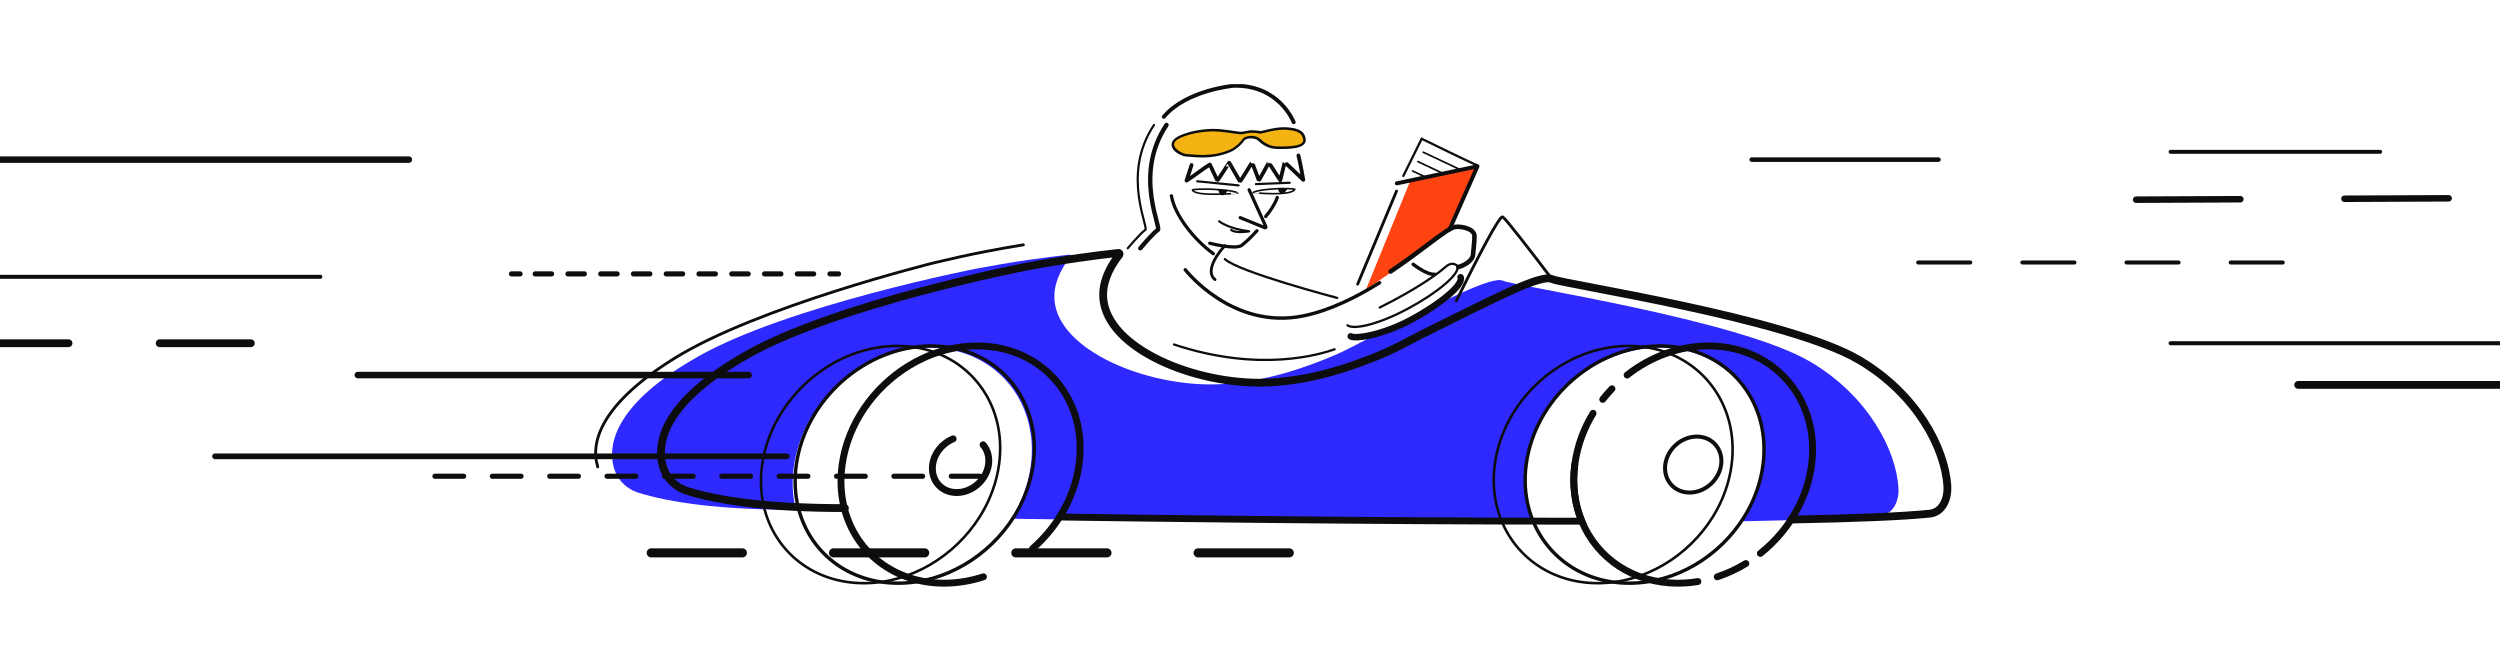 

<svg width="1882" height="505" viewBox="0 0 1920 386" fill="none" xmlns="http://www.w3.org/2000/svg">
<g clip-path="url(#clip0_0_1)">
<path d="M1049 158L1083 74.5L1134 63L1113.5 111C1100 123 1065.1 146.778 1049 158Z" fill="#FF4412"/>
<path d="M893.805 25.099C911.043 4.548 947.295 1.287 947.295 1.287C982.551 0.3 993.562 29.272 993.562 29.272" stroke="#0D0D0D" stroke-width="3" stroke-miterlimit="10" stroke-linecap="round" stroke-linejoin="round"/>
<path d="M821.473 130.964C822.271 130.876 822.689 131.744 822.169 132.414C816.714 139.412 810.184 149.947 809.756 161.915C808.342 201.49 874.676 230.823 930.334 230.647C970.931 230.519 1009.52 214.608 1021.38 209.716C1037.08 203.239 1041.43 199.784 1063.86 188.786C1107.63 167.318 1145.99 146.885 1154.47 151.04C1162.4 154.922 1335.4 180.863 1390.23 213.162C1434.92 239.46 1456.15 281.149 1458.03 309.981C1458.61 318.939 1454.75 330.14 1444.39 331.211C1423.14 333.405 1385.65 334.851 1338.04 335.745C1343.18 327.858 1347.29 319.283 1350.11 310.245C1350.4 309.342 1350.67 308.434 1350.93 307.522C1350.93 307.518 1350.93 307.518 1350.93 307.518C1351.31 306.147 1351.67 304.768 1352 303.38C1352.22 302.455 1352.42 301.52 1352.61 300.586C1352.8 299.652 1352.98 298.718 1353.14 297.775C1353.39 296.36 1353.6 294.937 1353.78 293.509L1353.84 293.06C1353.87 292.818 1353.9 292.575 1353.93 292.333C1353.97 291.941 1354.02 291.549 1354.05 291.156C1354.09 290.799 1354.13 290.443 1354.16 290.086C1354.17 289.967 1354.19 289.861 1354.17 289.715C1354.15 289.425 1354.23 289.129 1354.27 288.83C1354.27 288.821 1354.27 288.817 1354.27 288.808C1354.3 288.424 1354.32 288.041 1354.34 287.658C1354.37 287.27 1354.39 286.882 1354.42 286.499C1354.43 286.146 1354.45 285.798 1354.46 285.45C1354.49 284.754 1354.51 284.062 1354.52 283.37C1354.52 283.366 1354.52 283.366 1354.52 283.361C1354.53 283.031 1354.53 282.7 1354.53 282.37C1354.54 281.713 1354.54 281.061 1354.53 280.409C1354.53 280.405 1354.53 280.405 1354.53 280.4C1354.52 280.092 1354.52 279.783 1354.51 279.475C1354.49 278.858 1354.47 278.25 1354.44 277.637C1354.44 277.637 1354.44 277.633 1354.44 277.629C1354.41 277.047 1354.38 276.47 1354.34 275.888V275.884C1351.92 239.359 1326.88 210.783 1291.28 203.97C1291.28 203.97 1291.27 203.97 1291.27 203.97C1290.39 203.799 1289.49 203.64 1288.59 203.499C1288.59 203.495 1288.59 203.495 1288.58 203.499C1287.95 203.393 1287.31 203.301 1286.67 203.217C1286.03 203.129 1285.39 203.05 1284.74 202.975C1283.72 202.856 1282.69 202.759 1281.66 202.679C1279.34 202.499 1277 202.406 1274.61 202.406C1224.47 202.406 1178.47 243.192 1171.88 293.509C1169.82 309.258 1171.87 324.077 1177.21 337.001C1016.46 337.067 836.107 334.657 776.651 333.789C778.329 331.132 779.894 328.4 781.33 325.606C781.687 324.914 782.04 324.214 782.379 323.513C782.881 322.477 783.37 321.433 783.838 320.38C784.098 319.803 784.349 319.225 784.591 318.644C785.935 315.489 787.12 312.263 788.134 308.976C788.315 308.394 788.491 307.808 788.658 307.218C789.341 304.856 789.941 302.468 790.447 300.049C790.606 299.291 790.756 298.528 790.897 297.766C791.161 296.338 791.39 294.906 791.589 293.465C791.716 292.544 791.831 291.623 791.928 290.707C791.959 290.447 791.985 290.191 792.007 289.936C792.047 289.561 792.082 289.191 792.113 288.821C792.183 288.068 792.236 287.314 792.285 286.569C792.316 286.137 792.338 285.71 792.355 285.283C792.404 284.256 792.439 283.229 792.452 282.211C792.465 281.255 792.47 280.308 792.452 279.36C792.435 278.149 792.39 276.946 792.316 275.751C792.285 275.209 792.249 274.667 792.205 274.13C789.663 240.725 768.001 214.237 736.539 205.499C736.032 205.358 735.525 205.222 735.01 205.09C735.005 205.085 735.005 205.085 735.001 205.09C733.943 204.817 732.877 204.561 731.802 204.332H731.797C730.938 204.142 730.07 203.97 729.198 203.812C728.907 203.759 728.612 203.706 728.321 203.658C727.708 203.552 727.091 203.455 726.479 203.362C726.148 203.314 725.818 203.265 725.479 203.221C724.492 203.085 723.496 202.966 722.491 202.864C722.152 202.829 721.821 202.798 721.482 202.768C718.732 202.521 715.93 202.397 713.079 202.406C662.444 202.569 616.155 243.787 609.545 294.571C608.06 305.989 608.739 316.903 611.277 326.941C552.133 326.941 514.502 321.27 490.58 313.898C480.881 310.911 473.641 303.503 471.209 293.655C465.86 272.028 478.268 241.804 536.728 208.897C605.919 169.9 749.401 141.791 749.401 141.791H749.414C762.572 139.275 776.285 136.948 790.522 134.891C801.128 133.357 811.457 132.057 821.473 130.964Z" fill="#2E29FF"/>
<path d="M915.965 81.52C913.947 80.533 927.823 80.625 927.823 80.625C927.823 80.625 947.405 81.123 950.652 83.701C950.824 83.837 918.379 86.622 915.965 81.52Z" stroke="#0D0D0D" stroke-width="1.26" stroke-miterlimit="10" stroke-linecap="round"/>
<path d="M951.212 77.788L919.441 74.624" stroke="#0D0D0D" stroke-width="1.68" stroke-miterlimit="10" stroke-linecap="round"/>
<path d="M964.528 76.792L990.469 75.76" stroke="#0D0D0D" stroke-width="1.68" stroke-miterlimit="10" stroke-linecap="round"/>
<path d="M994.214 81.101C996.281 80.114 983.789 80.207 983.789 80.207C983.789 80.207 966.057 80.705 962.475 83.283C962.285 83.419 990.733 86.204 994.214 81.101Z" stroke="#0D0D0D" stroke-width="1.26" stroke-miterlimit="10" stroke-linecap="round"/>
<path d="M959.324 81.163L972.217 109.532C972.416 109.968 971.909 110.488 971.464 110.307L952.494 102.561" stroke="#0D0D0D" stroke-width="2.5" stroke-miterlimit="10" stroke-linecap="round"/>
<path d="M936.292 105.328C936.292 105.328 943.175 111.092 959.333 113.004C959.382 113.008 959.377 113.079 959.329 113.088C957.619 113.365 948.771 114.639 945.559 112.004" stroke="#0D0D0D" stroke-width="1.68" stroke-miterlimit="10" stroke-linecap="round"/>
<path d="M929.074 122.2C929.074 122.2 933.74 123.425 939.085 124.271H939.09H939.094C944.783 125.183 951.238 125.664 953.653 123.804C955.878 122.094 960.518 118.04 965.308 112.634" stroke="#0D0D0D" stroke-width="2.52" stroke-miterlimit="10" stroke-linecap="round"/>
<path d="M972.041 101.675C975.69 97.365 979.113 92.302 980.933 87.05" stroke="#0D0D0D" stroke-width="2.52" stroke-miterlimit="10" stroke-linecap="round"/>
<path d="M997.171 54.79C998.81 61.03 1000.91 73.513 1000.91 73.513C996.298 69.005 986.639 59.902 986.6 60.056L983.282 73.839C983.313 74.24 974.442 60.122 974.434 60.289C974.434 60.289 966.943 74.227 966.753 73.831C966.753 73.831 961.65 60.025 961.567 60.175C961.567 60.175 952.494 75.055 952.309 74.73L944.033 60.404C943.937 60.245 935.15 74.306 934.903 73.98L929.166 61.757C923.266 65.317 917.137 70.543 911.236 74.104C912.527 70.12 913.823 66.137 915.114 62.149" stroke="#0D0D0D" stroke-width="2.939" stroke-miterlimit="10" stroke-linecap="round" stroke-linejoin="round"/>
<path d="M875.725 126.091C875.725 126.091 884.802 115.255 888.922 112.153C893.28 111.995 869.851 70.455 895.867 31.396" stroke="#0D0D0D" stroke-width="3.359" stroke-miterlimit="10" stroke-linecap="round" stroke-linejoin="round"/>
<path d="M866.097 126.091C866.097 126.091 875.179 115.255 879.295 112.153C883.652 111.995 860.232 70.455 886.252 31.396" stroke="#0D0D0D" stroke-width="1.68" stroke-miterlimit="10" stroke-linecap="round" stroke-linejoin="round"/>
<path d="M923.469 55.377C919.939 55.377 916.934 55.103 914.744 54.905C913.506 54.79 912.532 54.702 911.897 54.702H911.673C908.557 54.702 902.578 51.772 901.097 48.167C900.454 46.608 900.679 45.043 901.745 43.651C905.385 38.888 920.653 35.323 931.872 35.323C933.458 35.323 934.983 35.393 936.397 35.525C940.464 35.913 944.302 36.455 947.387 36.896C950.163 37.288 952.353 37.601 953.349 37.601C953.552 37.601 953.626 37.588 953.631 37.588C954.97 37.27 960.315 36.433 960.54 36.398L960.624 36.385H960.708C961.245 36.394 965.991 36.482 967.661 37.059C967.67 37.059 967.705 37.063 967.767 37.063C968.423 37.063 969.922 36.693 971.658 36.266C975.222 35.389 980.603 34.062 986.005 34.062C986.631 34.062 987.256 34.08 987.856 34.115C997.215 34.671 1001.14 37.024 1001.84 42.514C1001.98 43.616 1001.65 44.651 1000.88 45.51C998.797 47.828 993.571 48.859 983.934 48.859C982.951 48.859 981.978 48.85 981.03 48.833C973.887 48.709 969.882 45.22 967.489 43.135C966.78 42.519 966.172 41.985 965.744 41.783C964.268 41.078 962.549 40.703 960.769 40.703C958.134 40.703 955.715 41.58 954.887 42.831C952.009 47.185 946.664 50.349 946.44 50.481L946.395 50.507L946.351 50.529C939.618 53.746 931.92 55.377 923.469 55.377Z" fill="#F4B311"/>
<path d="M985.873 35.045C986.472 35.045 987.067 35.062 987.666 35.098C996.92 35.644 1000.24 37.913 1000.86 42.769C1001.42 47.118 992.452 47.881 984.062 47.881C983.088 47.881 982.119 47.872 981.176 47.854C972.116 47.696 968.384 41.906 966.255 40.888C964.577 40.086 962.691 39.72 960.897 39.72C957.905 39.72 955.169 40.729 954.085 42.373C951.331 46.546 946.025 49.652 946.025 49.652C937.975 53.499 929.938 54.394 923.601 54.394C918.097 54.394 913.872 53.719 912.03 53.719C911.981 53.719 911.937 53.719 911.889 53.719C911.862 53.719 911.831 53.719 911.801 53.719C908.007 53.719 899.048 48.674 902.49 44.171C905.561 40.148 919.86 36.301 931.731 36.301C933.26 36.301 934.749 36.367 936.168 36.499C943.976 37.244 951.009 38.574 953.212 38.574C953.433 38.574 953.605 38.561 953.724 38.535C955.041 38.222 960.558 37.363 960.558 37.363C960.558 37.363 965.652 37.442 967.229 37.988C967.331 38.024 967.467 38.041 967.635 38.041C969.882 38.046 977.805 35.045 985.873 35.045ZM986.137 33.084C980.616 33.084 975.157 34.428 971.548 35.318C970.058 35.684 968.525 36.063 967.948 36.085C966.092 35.516 961.73 35.419 960.853 35.406L960.686 35.402L960.514 35.428C959.95 35.516 955.045 36.283 953.591 36.618C953.569 36.618 953.534 36.622 953.477 36.622C952.551 36.622 950.278 36.301 947.651 35.931C944.558 35.494 940.707 34.948 936.618 34.556C935.172 34.419 933.621 34.349 932 34.349C920.503 34.349 904.944 37.953 900.987 43.131C899.696 44.818 899.41 46.779 900.176 48.643C901.829 52.662 908.209 55.685 911.536 55.685C911.58 55.685 911.62 55.685 911.664 55.685H911.761C912.351 55.685 913.356 55.777 914.519 55.883C916.731 56.086 919.759 56.359 923.332 56.359C931.938 56.359 939.79 54.693 946.669 51.402L946.757 51.362L946.841 51.313C947.079 51.177 952.653 47.872 955.68 43.294C956.196 42.514 958.104 41.685 960.628 41.685C962.268 41.685 963.854 42.029 965.216 42.681C965.542 42.835 966.167 43.386 966.775 43.915C969.256 46.074 973.403 49.688 980.872 49.82C981.92 49.837 982.877 49.846 983.789 49.846C993.893 49.846 999.207 48.731 1001.56 46.114C1002.56 45.008 1002.99 43.677 1002.81 42.271C1002.41 39.231 1001.06 37.05 998.665 35.609C996.36 34.221 992.981 33.441 988.032 33.146C987.428 33.102 986.785 33.084 986.137 33.084Z" fill="#0D0D0D"/>
<path d="M940.703 134.388C951.252 144.338 1026.95 164.193 1026.95 164.193" stroke="#0D0D0D" stroke-width="1.763" stroke-miterlimit="10" stroke-linecap="round"/>
<path d="M899.652 85.79C902.15 100.578 916.696 119.138 931.837 130.255" stroke="#0D0D0D" stroke-width="2.52" stroke-miterlimit="10" stroke-linecap="round"/>
<path d="M940.848 124.165C937.472 127.056 924.39 143.351 933.15 150.102" stroke="#0D0D0D" stroke-width="2.203" stroke-miterlimit="10" stroke-linecap="round"/>
<path d="M901.64 199.974C968.115 222.055 1014.7 207.222 1024.98 203.671" stroke="#0D0D0D" stroke-width="1.763" stroke-miterlimit="10" stroke-linecap="round"/>
<path d="M1067.97 143.906C1092.94 127.14 1111.81 110.32 1117.52 109.677C1121.49 109.232 1124.96 110.263 1124.96 110.263C1127.19 110.933 1130.48 111.911 1131.99 114.854C1132.46 115.767 1132.64 116.635 1131.91 124.721C1131.29 131.511 1131.19 132.04 1130.84 132.771C1130.27 133.978 1128.06 138.024 1120.13 140.487" stroke="#0D0D0D" stroke-width="3.525" stroke-miterlimit="10" stroke-linecap="round"/>
<path d="M910.29 142.567C910.29 142.567 946.321 189.108 1000.89 178.025C1021.35 173.87 1041.63 163.691 1059.53 152.53" stroke="#0D0D0D" stroke-width="2.644" stroke-miterlimit="10" stroke-linecap="round"/>
<path d="M792.963 356.769C801.014 349.723 808.069 341.518 813.779 332.467C815.458 329.81 817.018 327.078 818.455 324.284C818.811 323.592 819.16 322.892 819.499 322.191C820.001 321.156 820.49 320.111 820.957 319.058C821.217 318.481 821.469 317.904 821.711 317.322C823.05 314.167 824.236 310.942 825.245 307.654C825.426 307.073 825.597 306.487 825.769 305.896C826.452 303.534 827.047 301.146 827.549 298.727C827.708 297.969 827.854 297.207 827.995 296.444C828.259 295.017 828.484 293.585 828.682 292.144C828.81 291.223 828.92 290.302 829.017 289.385C829.048 289.125 829.074 288.87 829.096 288.614C829.136 288.24 829.171 287.869 829.202 287.499C829.272 286.746 829.325 285.992 829.369 285.248C829.396 284.816 829.422 284.388 829.44 283.961C829.488 282.934 829.524 281.908 829.537 280.89C829.55 279.933 829.55 278.986 829.532 278.039C829.515 276.827 829.471 275.624 829.396 274.43C827.325 239.813 804.759 212.242 772.041 203.768C772.037 203.764 772.037 203.764 772.033 203.768C770.975 203.495 769.909 203.244 768.834 203.01H768.829C767.97 202.825 767.102 202.653 766.225 202.49C765.934 202.437 765.639 202.384 765.348 202.336C764.736 202.23 764.119 202.133 763.506 202.041C763.176 201.992 762.845 201.944 762.506 201.9C761.519 201.763 760.523 201.644 759.518 201.543C759.179 201.507 758.849 201.477 758.509 201.446C755.857 201.208 753.155 201.084 750.406 201.084C731.604 201.084 713.334 206.822 697.462 216.644C671.002 233.014 651.208 260.739 646.779 292.188C645.118 303.988 645.77 315.269 648.392 325.619H648.397C656.967 359.39 686.539 383.287 725.051 383.287C735.389 383.287 745.568 381.564 755.271 378.391M755.011 276.986C758.351 280.876 760.007 286.252 759.183 292.188C757.535 304.059 746.59 313.682 734.732 313.682C722.874 313.682 714.608 304.059 716.265 292.188C717.498 283.34 723.901 275.734 731.982 272.438" stroke="#0D0D0D" stroke-width="5.288" stroke-miterlimit="10" stroke-linecap="round" stroke-linejoin="round"/>
<path d="M793.814 289.385C793.845 289.125 793.871 288.87 793.893 288.614C793.933 288.24 793.968 287.869 793.999 287.499C794.07 286.746 794.122 285.992 794.171 285.248C794.202 284.816 794.224 284.388 794.241 283.961C794.29 282.934 794.325 281.908 794.338 280.89C794.352 279.933 794.356 278.986 794.338 278.039C794.321 276.827 794.277 275.624 794.202 274.43C792.153 239.813 769.605 212.242 736.896 203.768C736.892 203.764 736.891 203.764 736.887 203.768C735.83 203.495 734.763 203.244 733.692 203.01H733.688C732.829 202.825 731.961 202.653 731.088 202.49C730.797 202.437 730.502 202.384 730.211 202.336C729.599 202.23 728.982 202.133 728.369 202.041C728.039 201.992 727.708 201.944 727.369 201.9C726.382 201.763 725.386 201.644 724.382 201.543C724.042 201.507 723.712 201.477 723.372 201.446C720.72 201.208 718.019 201.084 715.269 201.084C665.128 201.084 618.702 241.871 611.581 292.188C609.911 303.988 610.554 315.269 613.172 325.619H613.176C621.725 359.39 651.279 383.287 689.791 383.287C725.642 383.287 759.532 362.576 778.554 332.467C780.233 329.81 781.798 327.078 783.234 324.284C783.591 323.592 783.944 322.892 784.278 322.191C784.781 321.156 785.27 320.111 785.737 319.058C785.997 318.481 786.248 317.904 786.49 317.322C787.834 314.167 789.02 310.942 790.029 307.654C790.209 307.073 790.386 306.487 790.553 305.896C791.236 303.534 791.835 301.146 792.338 298.727C792.496 297.969 792.646 297.207 792.783 296.444C793.047 295.017 793.276 293.585 793.475 292.144C793.607 291.223 793.721 290.302 793.814 289.385Z" stroke="#0D0D0D" stroke-width="2.644" stroke-miterlimit="10" stroke-linecap="round"/>
<path d="M767.586 289.385C767.617 289.125 767.644 288.87 767.666 288.614C767.705 288.24 767.741 287.869 767.771 287.499C767.842 286.746 767.895 285.992 767.943 285.248C767.974 284.816 767.996 284.388 768.018 283.961C768.067 282.934 768.106 281.908 768.12 280.89C768.133 279.933 768.137 278.986 768.12 278.039C768.102 276.827 768.058 275.624 767.987 274.43C765.956 239.813 743.421 212.242 710.712 203.768C710.708 203.764 710.708 203.764 710.704 203.768C709.65 203.495 708.58 203.244 707.509 203.01H707.504C706.645 202.825 705.777 202.653 704.905 202.49C704.614 202.437 704.319 202.384 704.028 202.336C703.415 202.23 702.798 202.133 702.186 202.041C701.855 201.992 701.525 201.944 701.186 201.9C700.199 201.763 699.203 201.644 698.198 201.543C697.859 201.507 697.528 201.477 697.189 201.446C694.536 201.208 691.835 201.084 689.086 201.084C638.945 201.084 592.501 241.871 585.353 292.188C583.679 303.988 584.313 315.269 586.927 325.619H586.931C595.462 359.39 625.007 383.287 663.519 383.287C699.37 383.287 733.273 362.576 752.309 332.467C753.988 329.81 755.552 327.078 756.993 324.284C757.35 323.592 757.703 322.892 758.042 322.191C758.549 321.156 759.033 320.111 759.501 319.058C759.76 318.481 760.012 317.904 760.254 317.322C761.598 314.167 762.783 310.942 763.801 307.654C763.982 307.073 764.158 306.487 764.326 305.896C765.009 303.534 765.608 301.146 766.115 298.727C766.273 297.969 766.423 297.207 766.564 296.444C766.828 295.017 767.058 293.585 767.256 292.144C767.375 291.223 767.489 290.302 767.586 289.385Z" stroke="#0D0D0D" stroke-width="2" stroke-miterlimit="10" stroke-linecap="round" stroke-linejoin="round"/>
<path d="M1330.19 289.385C1330.22 289.125 1330.25 288.87 1330.26 288.614C1330.3 288.24 1330.33 287.869 1330.36 287.499C1330.42 286.746 1330.47 285.992 1330.51 285.248C1330.53 284.816 1330.55 284.388 1330.56 283.961C1330.6 282.934 1330.63 281.908 1330.63 280.89C1330.63 279.933 1330.63 278.986 1330.6 278.039C1330.57 276.827 1330.51 275.624 1330.43 274.43C1328.03 239.813 1305.2 212.242 1272.41 203.768C1272.41 203.764 1272.41 203.764 1272.4 203.768C1271.35 203.495 1270.27 203.244 1269.2 203.01H1269.19C1268.33 202.825 1267.46 202.653 1266.59 202.49C1266.3 202.437 1266 202.384 1265.7 202.336C1265.09 202.23 1264.48 202.133 1263.86 202.041C1263.53 201.992 1263.19 201.944 1262.86 201.9C1261.87 201.763 1260.87 201.644 1259.87 201.543C1259.53 201.507 1259.19 201.477 1258.86 201.446C1256.2 201.208 1253.5 201.084 1250.75 201.084C1200.61 201.084 1154.59 241.871 1147.98 292.188C1146.43 303.988 1147.18 315.269 1149.9 325.619H1149.91C1158.8 359.39 1188.59 383.287 1227.1 383.287C1262.96 383.287 1296.64 362.576 1315.36 332.467C1317.01 329.81 1318.54 327.078 1319.95 324.284C1320.3 323.592 1320.64 322.892 1320.98 322.191C1321.47 321.156 1321.95 320.111 1322.41 319.058C1322.66 318.481 1322.9 317.904 1323.14 317.322C1324.45 314.167 1325.61 310.942 1326.58 307.654C1326.76 307.073 1326.93 306.487 1327.09 305.896C1327.75 303.534 1328.32 301.146 1328.81 298.727C1328.95 297.969 1329.1 297.207 1329.23 296.444C1329.47 295.017 1329.69 293.585 1329.88 292.144C1330 291.223 1330.11 290.302 1330.19 289.385Z" stroke="#0D0D0D" stroke-width="2" stroke-miterlimit="10" stroke-linecap="round" stroke-linejoin="round"/>
<path d="M1354.32 289.385C1354.35 289.125 1354.38 288.87 1354.39 288.614C1354.43 288.24 1354.46 287.869 1354.49 287.499C1354.55 286.746 1354.6 285.992 1354.63 285.248C1354.65 284.816 1354.67 284.388 1354.69 283.961C1354.73 282.934 1354.75 281.908 1354.75 280.89C1354.76 279.933 1354.75 278.986 1354.72 278.039C1354.69 276.827 1354.64 275.624 1354.55 274.43C1352.14 239.813 1329.3 212.242 1296.5 203.768C1296.5 203.764 1296.5 203.764 1296.49 203.768C1295.43 203.495 1294.36 203.244 1293.29 203.01H1293.28C1292.42 202.825 1291.55 202.653 1290.68 202.49C1290.38 202.437 1290.09 202.384 1289.79 202.336C1289.18 202.23 1288.57 202.133 1287.95 202.041C1287.62 201.992 1287.28 201.944 1286.95 201.9C1285.96 201.763 1284.96 201.644 1283.96 201.543C1283.62 201.507 1283.28 201.477 1282.95 201.446C1280.29 201.208 1277.59 201.084 1274.84 201.084C1224.7 201.084 1178.7 241.871 1172.11 292.188C1170.56 303.988 1171.32 315.269 1174.05 325.619H1174.05C1182.95 359.39 1212.76 383.287 1251.27 383.287C1287.12 383.287 1320.8 362.576 1339.5 332.467C1341.16 329.81 1342.69 327.078 1344.1 324.284C1344.44 323.592 1344.79 322.892 1345.12 322.191C1345.61 321.156 1346.09 320.111 1346.55 319.058C1346.8 318.481 1347.04 317.904 1347.28 317.322C1348.59 314.167 1349.74 310.942 1350.72 307.654C1350.89 307.073 1351.06 306.487 1351.22 305.896C1351.88 303.534 1352.45 301.146 1352.93 298.727C1353.08 297.969 1353.23 297.207 1353.36 296.444C1353.6 295.017 1353.82 293.585 1354.01 292.144C1354.13 291.223 1354.23 290.302 1354.32 289.385Z" stroke="#0D0D0D" stroke-width="2.644" stroke-miterlimit="10" stroke-linecap="round"/>
<path d="M1249.62 223.438C1267.37 209.514 1289.3 201.084 1312.1 201.084C1314.48 201.084 1316.83 201.177 1319.14 201.358C1320.18 201.437 1321.2 201.534 1322.23 201.653C1322.87 201.728 1323.52 201.807 1324.16 201.895C1324.8 201.983 1325.43 202.076 1326.07 202.177C1326.07 202.173 1326.08 202.173 1326.08 202.177C1326.98 202.318 1327.87 202.477 1328.76 202.649C1328.76 202.649 1328.76 202.649 1328.76 202.649C1364.28 209.514 1389.37 238.156 1391.87 274.562V274.566C1391.91 275.144 1391.95 275.725 1391.98 276.307C1391.98 276.311 1391.98 276.316 1391.98 276.316C1392 276.928 1392.03 277.541 1392.05 278.153C1392.05 278.462 1392.06 278.77 1392.06 279.079C1392.06 279.083 1392.06 279.083 1392.06 279.087C1392.08 279.74 1392.08 280.392 1392.07 281.048C1392.07 281.379 1392.07 281.709 1392.06 282.04C1392.06 282.044 1392.06 282.044 1392.06 282.049C1392.05 282.74 1392.03 283.432 1392 284.128C1391.99 284.476 1391.97 284.825 1391.95 285.177C1391.94 285.56 1391.91 285.948 1391.89 286.336C1391.87 286.719 1391.84 287.103 1391.81 287.486C1391.81 287.499 1391.81 287.513 1391.8 287.53C1391.78 287.874 1391.75 288.222 1391.72 288.57C1391.72 288.636 1391.71 288.698 1391.7 288.764C1391.67 289.121 1391.63 289.478 1391.6 289.835C1391.56 290.227 1391.51 290.619 1391.47 291.011C1391.42 291.403 1391.38 291.796 1391.33 292.188C1391.15 293.615 1390.94 295.039 1390.69 296.453C1390.53 297.396 1390.35 298.33 1390.16 299.264C1389.97 300.199 1389.77 301.133 1389.55 302.058C1389.22 303.446 1388.86 304.825 1388.48 306.196C1388.48 306.196 1388.48 306.196 1388.48 306.2C1388.23 307.112 1387.96 308.02 1387.67 308.923C1384.85 317.961 1380.75 326.536 1375.61 334.424C1373.5 337.667 1371.22 340.795 1368.78 343.792C1366.11 347.061 1363.25 350.177 1360.24 353.116M1351.95 360.417C1354.83 358.126 1357.6 355.689 1360.24 353.116M1340.83 368.195C1337.32 370.34 1333.69 372.284 1329.95 374.007C1326.34 375.677 1322.62 377.144 1318.84 378.387M1304 382.026C1298.96 382.855 1293.83 383.287 1288.66 383.287C1254.1 383.287 1226.53 364.039 1214.79 335.679C1209.45 322.755 1207.38 307.936 1209.44 292.188C1210.43 284.631 1212.3 277.29 1214.95 270.266C1217.24 264.18 1220.11 258.337 1223.48 252.803M1237.98 233.979C1235.49 236.578 1233.12 239.297 1230.9 242.131" stroke="#0D0D0D" stroke-width="5.288" stroke-miterlimit="10" stroke-linecap="round" stroke-linejoin="round"/>
<path d="M1209.44 292.187C1207.39 307.935 1209.45 322.754 1214.79 335.678C1054.05 335.744 873.703 333.334 814.242 332.466" stroke="#0D0D0D" stroke-width="5.288" stroke-miterlimit="10" stroke-linecap="round"/>
<path d="M648.855 325.619C589.716 325.619 552.076 319.948 528.149 312.576C518.446 309.588 511.206 302.181 508.765 292.333C503.403 270.706 515.789 240.482 574.223 207.575C643.387 168.578 786.843 140.469 786.843 140.469H786.856C800.009 137.953 813.722 135.626 827.959 133.569C838.579 132.035 848.908 130.735 858.923 129.642C859.721 129.554 860.14 130.422 859.62 131.092C854.169 138.09 847.647 148.625 847.229 160.593C845.845 200.168 912.193 229.501 967.851 229.325C1008.44 229.197 1047.03 213.286 1058.87 208.394C1074.57 201.917 1078.92 198.462 1101.34 187.464C1145.1 165.996 1183.45 145.563 1191.93 149.718C1199.86 153.6 1372.88 179.541 1427.73 211.84C1472.44 238.138 1493.69 279.827 1495.59 308.659C1496.18 317.617 1492.33 328.818 1481.97 329.889C1460.72 332.083 1423.23 333.529 1375.62 334.423" stroke="#0D0D0D" stroke-width="6" stroke-miterlimit="10" stroke-linecap="round"/>
<path d="M1118.43 166.414C1135.38 132.119 1151.45 101.133 1154.04 101.983C1154.09 101.997 1154.12 102.014 1154.14 102.032C1156.87 103.913 1177.09 130.224 1191.93 149.723" stroke="#0D0D0D" stroke-width="2.203" stroke-miterlimit="10" stroke-linecap="round"/>
<path d="M1321.85 292.186C1320.33 304.057 1309.47 313.681 1297.62 313.681C1285.77 313.681 1277.39 304.057 1278.93 292.186C1280.46 280.315 1291.31 270.687 1303.15 270.687C1314.99 270.687 1323.37 280.315 1321.85 292.186Z" stroke="#0D0D0D" stroke-width="3.085" stroke-miterlimit="10" stroke-linecap="round" stroke-linejoin="round"/>
<path d="M604.143 285.863H165.15" stroke="#0D0D0D" stroke-width="4.406" stroke-miterlimit="10" stroke-linecap="round"/>
<path d="M574.959 223.438H274.8" stroke="#0D0D0D" stroke-width="5" stroke-miterlimit="10" stroke-linecap="round"/>
<path d="M643.999 145.753H637.42" stroke="#0D0D0D" stroke-width="3.966" stroke-miterlimit="10" stroke-linecap="round"/>
<path d="M624.893 145.753H405.667" stroke="#0D0D0D" stroke-width="3.966" stroke-miterlimit="10" stroke-linecap="round" stroke-dasharray="12.58 12.58"/>
<path d="M399.406 145.753H392.823" stroke="#0D0D0D" stroke-width="3.966" stroke-miterlimit="10" stroke-linecap="round"/>
<path d="M1085.34 138.363C1085.34 138.363 1095.51 146.568 1101.96 146.092" stroke="#0D0D0D" stroke-width="2.644" stroke-miterlimit="10" stroke-linecap="round"/>
<path d="M941.645 82.106C941.645 82.106 940.209 84.582 938.847 84.582C937.485 84.582 936.723 82.106 936.723 82.106H941.645Z" fill="#0D0D0D" stroke="#0D0D0D" stroke-width="1.68" stroke-miterlimit="10" stroke-linecap="round"/>
<path d="M987.376 80.969C987.376 80.969 985.939 83.445 984.578 83.445C983.216 83.445 982.449 80.969 982.449 80.969H987.376Z" fill="#0D0D0D" stroke="#0D0D0D" stroke-width="1.68" stroke-miterlimit="10" stroke-linecap="round"/>
<path d="M459.051 293.959C452.86 273.843 463.228 244.761 517.507 210.88C581.749 170.733 717.56 137.182 717.56 137.182H717.573C730.026 134.164 743.025 131.295 756.535 128.655C766.612 126.686 776.425 124.954 785.948 123.429" stroke="#0D0D0D" stroke-width="2.203" stroke-miterlimit="10" stroke-linecap="round"/>
<path d="M1121.73 148.304C1124.14 153.755 1107.23 168.331 1083.93 180.868C1060.63 193.404 1040.23 195.757 1037.38 193.699" stroke="#0D0D0D" stroke-width="5" stroke-miterlimit="10" stroke-linecap="round"/>
<path d="M1119.22 139.812C1121.63 145.263 1104.72 159.84 1081.42 172.376C1058.12 184.912 1039.39 188.786 1034.87 185.208" stroke="#0D0D0D" stroke-width="1.763" stroke-miterlimit="10" stroke-linecap="round"/>
<path d="M1120.13 140.491C1120.13 140.491 1116.35 134.891 1110.03 140.491C1103.72 146.092 1087.64 157.606 1059.64 171.557" stroke="#0D0D0D" stroke-width="1.763" stroke-miterlimit="10" stroke-linecap="round"/>
<path d="M334.054 301.153H761.646" stroke="#0D0D0D" stroke-width="3.966" stroke-miterlimit="10" stroke-linecap="round" stroke-dasharray="22.03 22.03"/>
<path d="M1077.76 70.53L1091.85 41.976C1091.85 41.976 1133.83 62.506 1134.31 62.237C1134.34 62.224 1134.37 62.246 1134.36 62.277" stroke="#0D0D0D" stroke-width="1.763" stroke-miterlimit="10" stroke-linecap="round"/>
<path d="M1072.8 76.205L1095.3 71.464L1108.7 68.635L1122.11 65.811L1134.68 63.158L1131.54 70.266L1128.2 77.836L1124.85 85.41L1113.2 111.765" stroke="#0D0D0D" stroke-width="3.085" stroke-miterlimit="10" stroke-linecap="round" stroke-linejoin="round"/>
<path d="M1042.69 153.622L1072.54 82.163" stroke="#0D0D0D" stroke-width="2.203" stroke-miterlimit="10" stroke-linecap="round" stroke-linejoin="round"/>
<path d="M1121.67 65.811L1093.1 52.322" stroke="#0D0D0D" stroke-width="1.322" stroke-miterlimit="10" stroke-linecap="round" stroke-linejoin="round"/>
<path d="M1108.27 68.635L1088.98 59.532" stroke="#0D0D0D" stroke-width="1.322" stroke-miterlimit="10" stroke-linecap="round" stroke-linejoin="round"/>
<path d="M1094.86 71.464L1084.86 66.74" stroke="#0D0D0D" stroke-width="1.322" stroke-miterlimit="10" stroke-linecap="round" stroke-linejoin="round"/>
<path d="M1488.7 57.985H1345.36" stroke="#0D0D0D" stroke-width="3.525" stroke-miterlimit="10" stroke-linecap="round"/>
<path d="M1753.15 137L1458.15 137" stroke="#0D0D0D" stroke-width="3.085" stroke-miterlimit="10" stroke-linecap="round" stroke-dasharray="40 40"/>
<path d="M990.15 360L452.15 360" stroke="#0D0D0D" stroke-width="7" stroke-miterlimit="10" stroke-linecap="round" stroke-dasharray="70 70"/>
</g>
<path d="M1962 199L1667 199" stroke="#0D0D0D" stroke-width="3.085" stroke-miterlimit="10" stroke-linecap="round"/>
<path d="M2060 231L1765 231" stroke="#0D0D0D" stroke-width="6" stroke-miterlimit="10" stroke-linecap="round"/>
<path d="M2040.55 87L1635 88.776" stroke="#0D0D0D" stroke-width="5" stroke-miterlimit="10" stroke-linecap="round" stroke-dasharray="80 80"/>
<path d="M1828 52H1667" stroke="#0D0D0D" stroke-width="3" stroke-miterlimit="10" stroke-linecap="round"/>
<path d="M246 148H-119" stroke="#0D0D0D" stroke-width="3.085" stroke-miterlimit="10" stroke-linecap="round"/>
<path d="M192.62 199H-22" stroke="#0D0D0D" stroke-width="6" stroke-miterlimit="10" stroke-linecap="round" stroke-dasharray="70 70"/>
<path d="M314 58H-153" stroke="#0D0D0D" stroke-width="5" stroke-miterlimit="10" stroke-linecap="round"/>
<defs>
<clipPath id="clip0_0_1">
<rect width="1624.15" height="385.93" fill="white" transform="translate(131)"/>
</clipPath>
</defs>
</svg>
